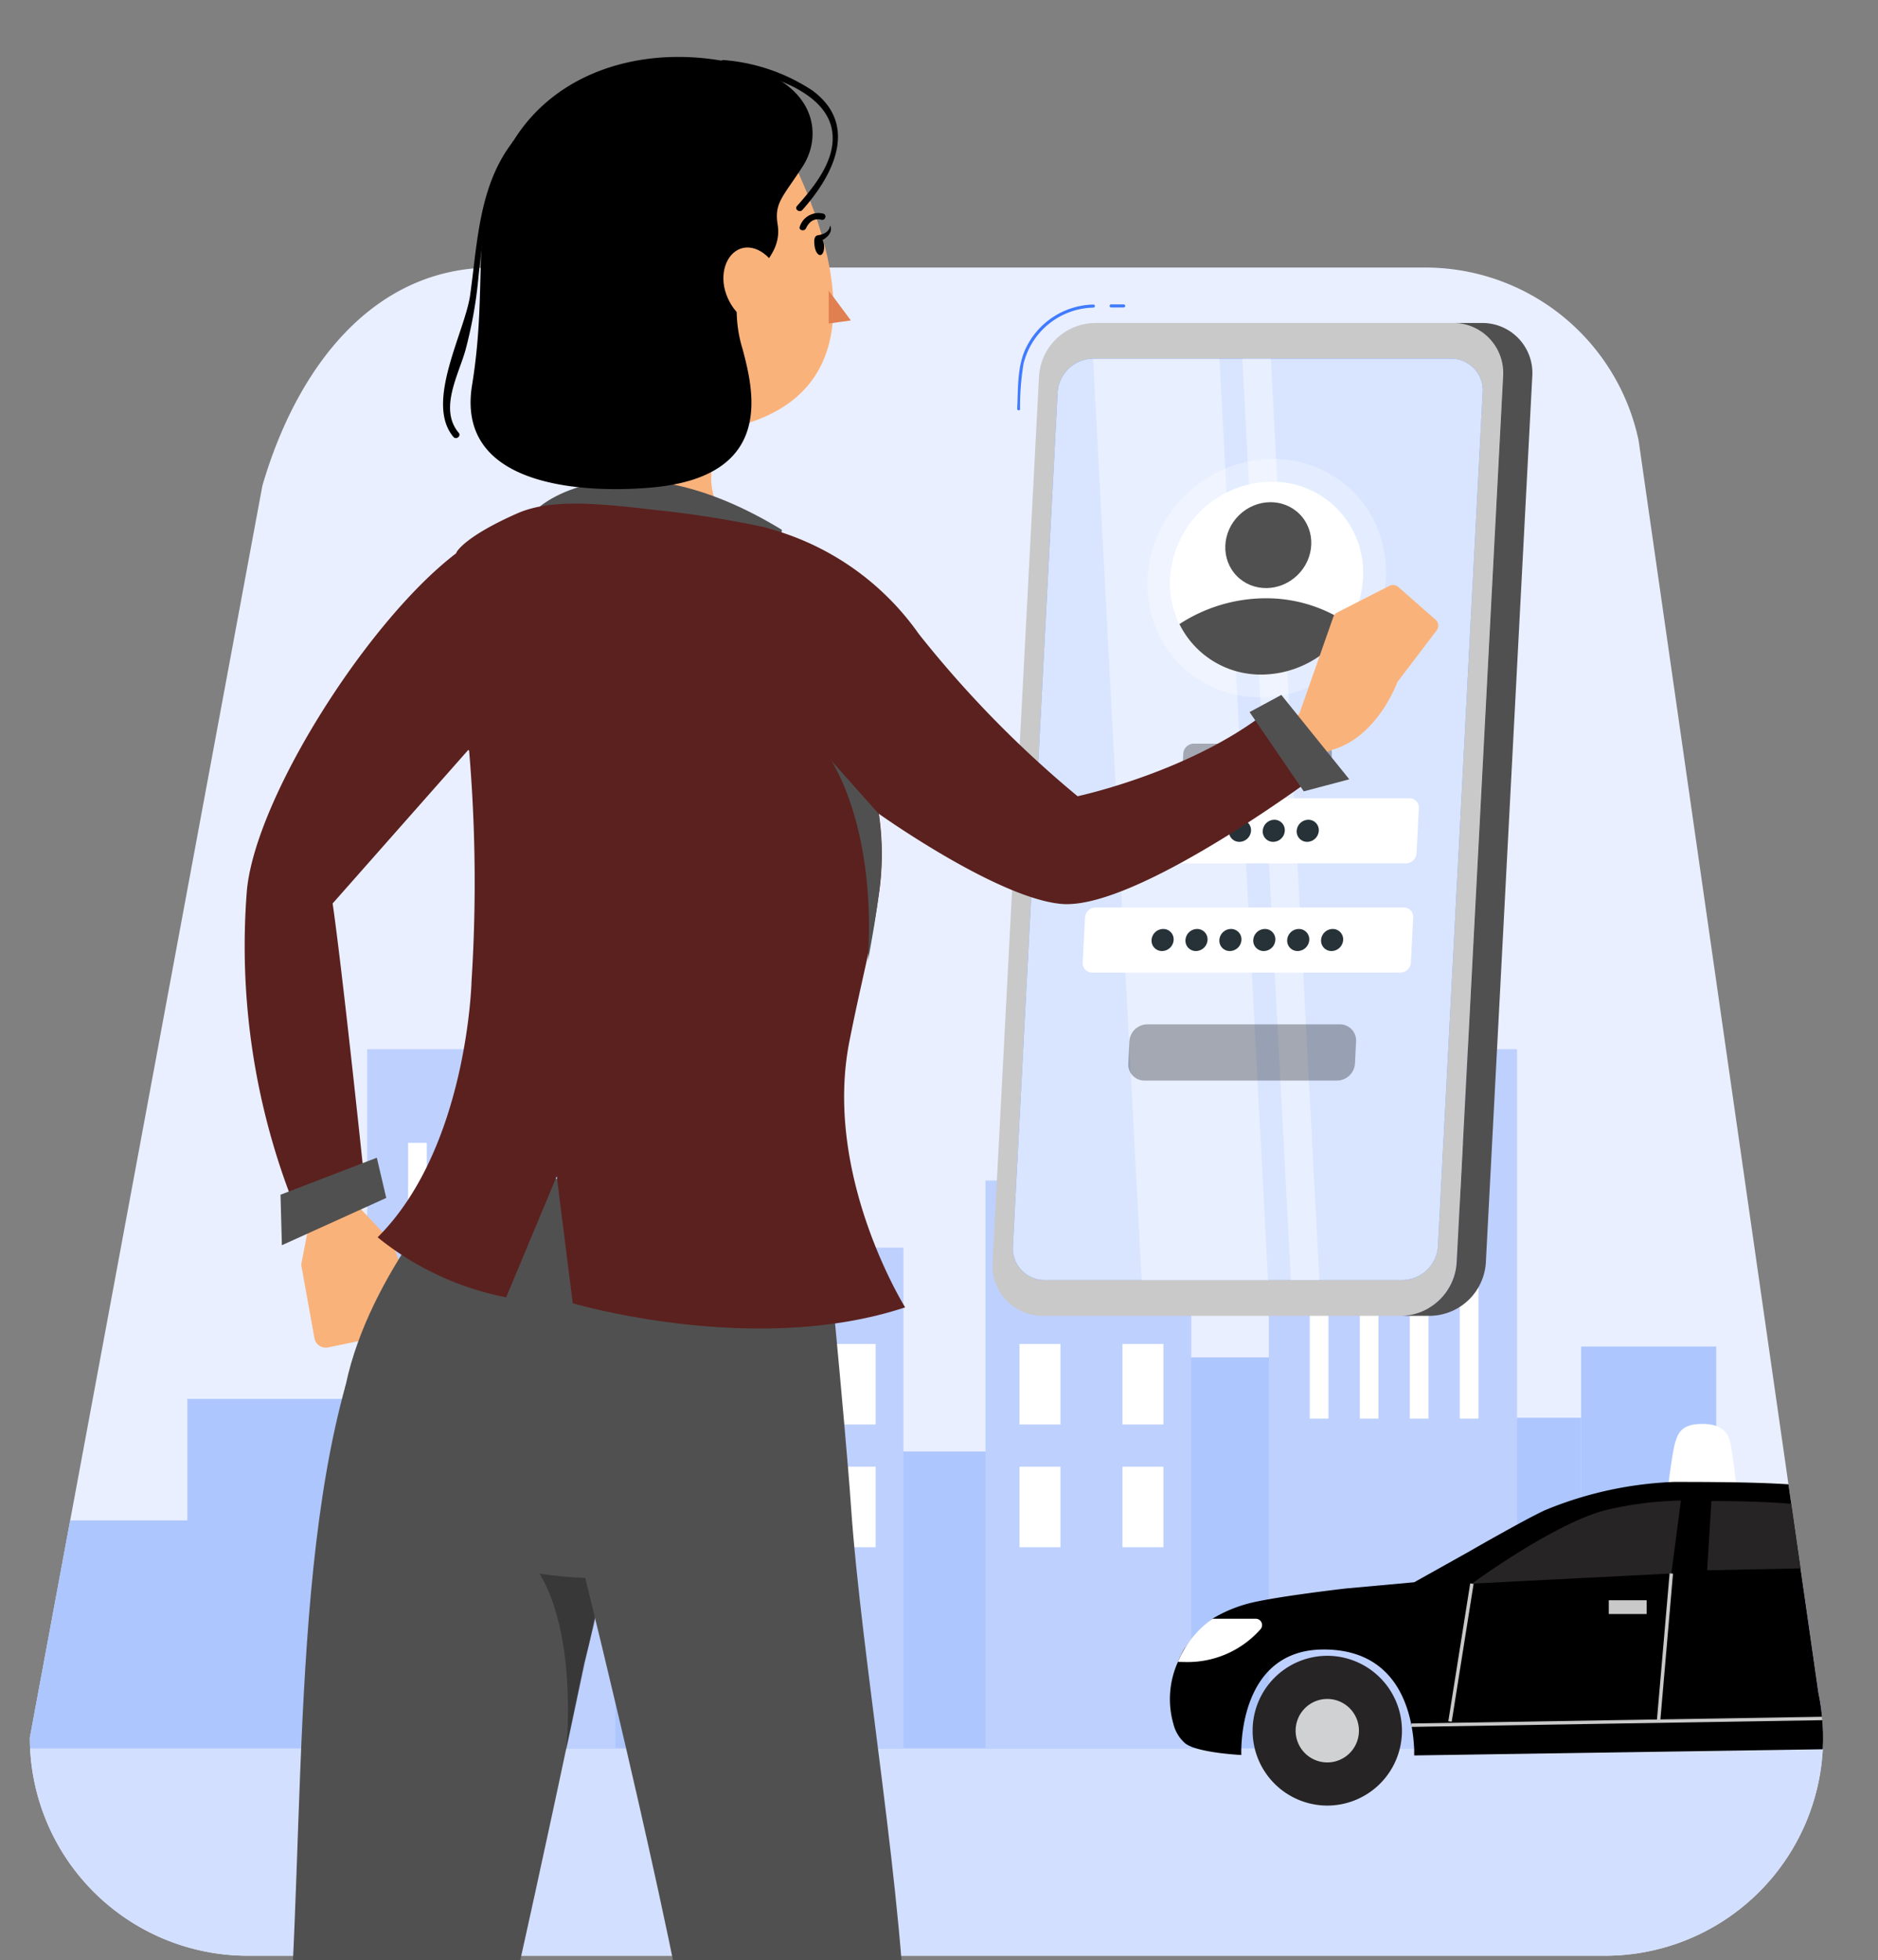 <svg id="_7_Sign_In_image" data-name="7_Sign In image" xmlns="http://www.w3.org/2000/svg" xmlns:xlink="http://www.w3.org/1999/xlink" width="274" height="286" viewBox="0 0 274 286">
  <rect x="0" y="0" width="274" height="286" fill="#808080" stroke="none"/>
  <defs>
    <clipPath id="clip-path">
      <rect id="Rectángulo_3505" data-name="Rectángulo 3505" width="274" height="286" transform="translate(-2922 -3778.272)" fill="#fff"/>
    </clipPath>
    <clipPath id="clip-path-2">
      <path id="Trazado_17223" data-name="Trazado 17223" d="M128.5-312.028l26.225,182.675a31.811,31.811,0,0,1-31.119,38.407H-74.408a31.809,31.809,0,0,1-31.81-31.81l33.934-182.675c5-17.11,16.027-31.81,33.6-31.81H97.382A31.811,31.811,0,0,1,128.5-312.028Z" transform="translate(106.218 337.241)" fill="none"/>
    </clipPath>
  </defs>
  <g id="Enmascarar_grupo_3" data-name="Enmascarar grupo 3" transform="translate(2922 3778.272)" clip-path="url(#clip-path)">
    <g id="Grupo_3761" data-name="Grupo 3761" transform="translate(-2917.648 -3739.24)">
      <g id="Grupo_3760" data-name="Grupo 3760" transform="translate(0 0)">
        <path id="Trazado_17212" data-name="Trazado 17212" d="M128.5-312.028l26.225,182.675a31.811,31.811,0,0,1-31.119,38.407H-74.408a31.809,31.809,0,0,1-31.81-31.81l33.934-182.675c5-17.11,16.027-31.81,33.6-31.81H97.382A31.811,31.811,0,0,1,128.5-312.028Z" transform="translate(106.218 337.241)" fill="#e9efff"/>
        <g id="Grupo_3759" data-name="Grupo 3759">
          <g id="Grupo_3758" data-name="Grupo 3758" clip-path="url(#clip-path-2)">
            <g id="Grupo_3754" data-name="Grupo 3754" transform="translate(-17.515 114.036)">
              <rect id="Rectángulo_3473" data-name="Rectángulo 3473" width="289.015" height="36.39" transform="translate(0 102.033)" fill="#d3dfff"/>
              <g id="Grupo_3738" data-name="Grupo 3738" transform="translate(8.059 38.951)">
                <rect id="Rectángulo_3474" data-name="Rectángulo 3474" width="19.713" height="25.367" transform="translate(216.077 14.821)" fill="#adc6fe"/>
                <rect id="Rectángulo_3475" data-name="Rectángulo 3475" width="19.713" height="36.046" transform="translate(94.892)" fill="#adc6fe"/>
                <rect id="Rectángulo_3476" data-name="Rectángulo 3476" width="26.383" height="23.981" transform="translate(32.436 12.065)" fill="#adc6fe"/>
                <rect id="Rectángulo_3477" data-name="Rectángulo 3477" width="19.713" height="25.367" transform="translate(171.438 6.011)" fill="#adc6fe"/>
                <rect id="Rectángulo_3478" data-name="Rectángulo 3478" width="19.713" height="25.367" transform="translate(134.14 19.74)" fill="#adc6fe"/>
                <rect id="Rectángulo_3479" data-name="Rectángulo 3479" width="280.956" height="33.285" transform="translate(0 29.797)" fill="#adc6fe"/>
                <rect id="Rectángulo_3480" data-name="Rectángulo 3480" width="19.713" height="25.367" transform="translate(235.79 4.43)" fill="#adc6fe"/>
              </g>
              <g id="Grupo_3743" data-name="Grupo 3743" transform="translate(156.943 19.156)">
                <rect id="Rectángulo_3481" data-name="Rectángulo 3481" width="30.027" height="82.877" fill="#bed0fe"/>
                <g id="Grupo_3742" data-name="Grupo 3742" transform="translate(4.969 5.936)">
                  <g id="Grupo_3739" data-name="Grupo 3739" transform="translate(0 0)">
                    <rect id="Rectángulo_3482" data-name="Rectángulo 3482" width="5.97" height="11.747" transform="translate(15.021)" fill="#fff"/>
                    <rect id="Rectángulo_3483" data-name="Rectángulo 3483" width="5.97" height="11.747" fill="#fff"/>
                  </g>
                  <g id="Grupo_3740" data-name="Grupo 3740" transform="translate(0 17.909)">
                    <rect id="Rectángulo_3484" data-name="Rectángulo 3484" width="5.97" height="11.747" transform="translate(15.021 0)" fill="#fff"/>
                    <rect id="Rectángulo_3485" data-name="Rectángulo 3485" width="5.97" height="11.747" transform="translate(0 0)" fill="#fff"/>
                  </g>
                  <g id="Grupo_3741" data-name="Grupo 3741" transform="translate(0 35.819)">
                    <rect id="Rectángulo_3486" data-name="Rectángulo 3486" width="5.97" height="11.747" transform="translate(15.021)" fill="#fff"/>
                    <rect id="Rectángulo_3487" data-name="Rectángulo 3487" width="5.97" height="11.747" fill="#fff"/>
                  </g>
                </g>
              </g>
              <g id="Grupo_3747" data-name="Grupo 3747" transform="translate(114.952 28.952)">
                <rect id="Rectángulo_3488" data-name="Rectángulo 3488" width="30.026" height="73.081" transform="translate(0)" fill="#bed0fe"/>
                <g id="Grupo_3746" data-name="Grupo 3746" transform="translate(4.969 14.048)">
                  <g id="Grupo_3744" data-name="Grupo 3744" transform="translate(0 0)">
                    <rect id="Rectángulo_3489" data-name="Rectángulo 3489" width="5.97" height="11.747" transform="translate(15.021)" fill="#fff"/>
                    <rect id="Rectángulo_3490" data-name="Rectángulo 3490" width="5.97" height="11.747" fill="#fff"/>
                  </g>
                  <g id="Grupo_3745" data-name="Grupo 3745" transform="translate(0 17.909)">
                    <rect id="Rectángulo_3491" data-name="Rectángulo 3491" width="5.97" height="11.747" transform="translate(15.021)" fill="#fff"/>
                    <rect id="Rectángulo_3492" data-name="Rectángulo 3492" width="5.97" height="11.747" fill="#fff"/>
                  </g>
                </g>
              </g>
              <g id="Grupo_3750" data-name="Grupo 3750" transform="translate(198.283)">
                <g id="Grupo_3748" data-name="Grupo 3748">
                  <rect id="Rectángulo_3493" data-name="Rectángulo 3493" width="36.221" height="102.033" fill="#bed0fe"/>
                </g>
                <g id="Grupo_3749" data-name="Grupo 3749" transform="translate(5.977 13.666)">
                  <rect id="Rectángulo_3494" data-name="Rectángulo 3494" width="2.726" height="40.227" transform="translate(21.89)" fill="#fff"/>
                  <rect id="Rectángulo_3495" data-name="Rectángulo 3495" width="2.726" height="40.227" transform="translate(14.593)" fill="#fff"/>
                  <rect id="Rectángulo_3496" data-name="Rectángulo 3496" width="2.726" height="40.227" transform="translate(7.297)" fill="#fff"/>
                  <rect id="Rectángulo_3497" data-name="Rectángulo 3497" width="2.726" height="40.227" fill="#fff"/>
                </g>
              </g>
              <g id="Grupo_3753" data-name="Grupo 3753" transform="translate(66.73)">
                <g id="Grupo_3751" data-name="Grupo 3751" transform="translate(0)">
                  <rect id="Rectángulo_3498" data-name="Rectángulo 3498" width="36.221" height="102.033" fill="#bed0fe"/>
                </g>
                <g id="Grupo_3752" data-name="Grupo 3752" transform="translate(5.977 13.666)">
                  <rect id="Rectángulo_3499" data-name="Rectángulo 3499" width="2.726" height="40.227" transform="translate(21.89)" fill="#fff"/>
                  <rect id="Rectángulo_3500" data-name="Rectángulo 3500" width="2.726" height="40.227" transform="translate(14.593)" fill="#fff"/>
                  <rect id="Rectángulo_3501" data-name="Rectángulo 3501" width="2.726" height="40.227" transform="translate(7.297)" fill="#fff"/>
                  <rect id="Rectángulo_3502" data-name="Rectángulo 3502" width="2.726" height="40.227" transform="translate(0)" fill="#fff"/>
                </g>
              </g>
            </g>
            <g id="Grupo_3757" data-name="Grupo 3757" transform="translate(166.329 168.7)">
              <path id="Trazado_17213" data-name="Trazado 17213" d="M-89.231-234.023H-99.1s.627-5.056,1.011-6.146c.366-1.052.718-2.615,3.926-2.615,2.918,0,3.756,1.382,4.065,2.615S-89.231-234.023-89.231-234.023Z" transform="translate(171.844 242.783)" fill="#fff"/>
              <path id="Trazado_17214" data-name="Trazado 17214" d="M-131.476-224.49h10.488l-1.39-5.4h-9.1Z" transform="translate(261.415 252.919)" fill="#ed5933"/>
              <path id="Trazado_17215" data-name="Trazado 17215" d="M-132.274-202.71a13.183,13.183,0,0,1,.654-9.08,16.769,16.769,0,0,1,.864-1.8,21.317,21.317,0,0,1,4.172-4.5,20.194,20.194,0,0,1,4.906-2.124c3.559-1.031,14.638-2.293,14.638-2.293l9.894-.9,7.851-4.392s8.36-4.815,11.284-6.146a54.621,54.621,0,0,1,18.76-4.1c13.379,0,20.5.243,27.115,1.763,3.715.855,14.452,4.861,14.452,4.861l12.125,4.252s8.165-.616,10.3.816c.782.527,1.661,3.354,1.661,3.354l-6.892.139,1.327,4.113,6.562.246,1.084,1.929a11.608,11.608,0,0,1,1.3,7.887c-.484,2.493-1.32,5.29-2.72,6.292-1.891,1.354-14.783,2.127-14.783,2.127s.922-13.495-12.03-13.82c-6.494-.164-11.121,4.54-11.9,9.076-.248,1.457-.491,5.888-.491,5.888l-64.993.98h0l-.016,0v-.75c-.159-4.343-1.634-14.706-13.2-14.706-12.757,0-12.023,15.393-12.023,15.393s-6.274-.3-8.137-1.656A5.471,5.471,0,0,1-132.274-202.71Z" transform="translate(132.8 246.512)"/>
              <path id="Trazado_17216" data-name="Trazado 17216" d="M-113.728-226.376l.623-10.1s10.35-.071,14.665.822a36.95,36.95,0,0,1,8.346,3.743A45.689,45.689,0,0,1-83.386-227Z" transform="translate(192.117 247.736)" fill="#272425"/>
              <path id="Trazado_17217" data-name="Trazado 17217" d="M-65.5-225.877l1.4-10.643a51.3,51.3,0,0,0-10.841,1.361C-82.459-233.316-94.6-224.4-94.6-224.4Z" transform="translate(138.667 247.706)" fill="#272425"/>
              <line id="Línea_204" data-name="Línea 204" x1="1.851" y2="21.415" transform="translate(71.311 21.827)" fill="none" stroke="#c9c9c9" stroke-miterlimit="10" stroke-width="0.5"/>
              <line id="Línea_205" data-name="Línea 205" x1="65.75" y2="1.075" transform="translate(35.24 42.883)" fill="none" stroke="#c9c9c9" stroke-miterlimit="10" stroke-width="0.5"/>
              <line id="Línea_206" data-name="Línea 206" x1="3.194" y2="20.111" transform="translate(40.875 23.309)" fill="none" stroke="#c9c9c9" stroke-miterlimit="10" stroke-width="0.5"/>
              <line id="Línea_207" data-name="Línea 207" x1="0.694" y2="12.365" transform="translate(108.038 20.736)" fill="none" stroke="#c9c9c9" stroke-miterlimit="10" stroke-width="0.5"/>
              <rect id="Rectángulo_3503" data-name="Rectángulo 3503" width="5.524" height="2.008" transform="translate(99.391 25.73)" fill="#9b9b9b" stroke="rgba(0,0,0,0)" stroke-width="1"/>
              <rect id="Rectángulo_3504" data-name="Rectángulo 3504" width="5.524" height="2.008" transform="translate(64.038 25.73)" fill="#c9c9c9"/>
              <path id="Trazado_17218" data-name="Trazado 17218" d="M-55.346-226.865h6.317a.922.922,0,0,1,.691,1.532h0a14.181,14.181,0,0,1-10.871,4.783l-1.173-.021A14.617,14.617,0,0,1-55.346-226.865Z" transform="translate(61.562 255.294)" fill="#fff"/>
              <g id="Grupo_3755" data-name="Grupo 3755" transform="translate(101.915 33.835)">
                <path id="Trazado_17219" data-name="Trazado 17219" d="M-122.11-212.911a10.91,10.91,0,0,0,10.893,10.925,10.91,10.91,0,0,0,10.893-10.925,10.908,10.908,0,0,0-10.893-10.927A10.908,10.908,0,0,0-122.11-212.911Z" transform="translate(122.11 223.838)" fill="#272425"/>
                <path id="Trazado_17220" data-name="Trazado 17220" d="M-118.6-215.683a4.627,4.627,0,0,0,4.619,4.633,4.627,4.627,0,0,0,4.619-4.633,4.625,4.625,0,0,0-4.619-4.631A4.625,4.625,0,0,0-118.6-215.683Z" transform="translate(124.871 226.608)" fill="#cfd1d2"/>
              </g>
              <g id="Grupo_3756" data-name="Grupo 3756" transform="translate(12.077 33.835)">
                <path id="Trazado_17221" data-name="Trazado 17221" d="M-71.808-212.911a10.911,10.911,0,0,0,10.893,10.925,10.91,10.91,0,0,0,10.893-10.925,10.908,10.908,0,0,0-10.893-10.927A10.909,10.909,0,0,0-71.808-212.911Z" transform="translate(71.808 223.838)" fill="#272425"/>
                <path id="Trazado_17222" data-name="Trazado 17222" d="M-68.295-215.683a4.627,4.627,0,0,0,4.619,4.633,4.627,4.627,0,0,0,4.619-4.633,4.625,4.625,0,0,0-4.619-4.631A4.625,4.625,0,0,0-68.295-215.683Z" transform="translate(74.569 226.608)" fill="#cfd1d2"/>
              </g>
            </g>
          </g>
        </g>
      </g>
    </g>
    <g id="Grupo_3762" data-name="Grupo 3762" transform="translate(-2917.625 -3769.966)">
      <g id="Personal_settings-rafiki" data-name="Personal settings-rafiki" transform="translate(140.428 36.099)">
        <g id="freepik--Settings--inject-181" transform="translate(0 0)">
          <path id="Trazado_17113" data-name="Trazado 17113" d="M270.244,237.548H218.079a7.295,7.295,0,0,1-7.355-7.763L217.5,100.463a8.276,8.276,0,0,1,8.172-7.763h52.159a7.295,7.295,0,0,1,7.359,7.763l-6.776,129.322a8.281,8.281,0,0,1-8.172,7.763Z" transform="translate(-210.71 -89.984)" fill="#c9c9c9"/>
          <path id="Trazado_17114" data-name="Trazado 17114" d="M280.554,103.15H228.39a5.257,5.257,0,0,0-5.182,4.923L216.68,232.641a4.624,4.624,0,0,0,4.664,4.923h52.164a5.257,5.257,0,0,0,5.182-4.923l6.527-124.568a4.624,4.624,0,0,0-4.664-4.923Z" transform="translate(-213.7 -95.227)" fill="#407bff"/>
          <path id="Trazado_17115" data-name="Trazado 17115" d="M280.554,103.15H228.39a5.257,5.257,0,0,0-5.182,4.923L216.68,232.641a4.624,4.624,0,0,0,4.664,4.923h52.164a5.257,5.257,0,0,0,5.182-4.923l6.527-124.568a4.624,4.624,0,0,0-4.664-4.923Z" transform="translate(-213.7 -95.227)" fill="#fff" opacity="0.8"/>
          <path id="Trazado_17116" data-name="Trazado 17116" d="M342.069,92.7h-4.26a7.295,7.295,0,0,1,7.359,7.763l-6.776,129.322a8.276,8.276,0,0,1-8.172,7.763h4.26a8.276,8.276,0,0,0,8.172-7.763l6.777-129.322a7.295,7.295,0,0,0-7.359-7.763Z" transform="translate(-270.671 -89.984)" fill="#515050"/>
          <path id="Trazado_17118" data-name="Trazado 17118" d="M240.18,103.15l7.085,134.459H265.7l-7.085-134.434H240.18Z" transform="translate(-225.496 -95.227)" fill="#fff" opacity="0.4"/>
          <path id="Trazado_17119" data-name="Trazado 17119" d="M290.965,237.584h4.151L288.031,103.15H283.88Z" transform="translate(-247.421 -95.227)" fill="#fff" opacity="0.4"/>
          <path id="Trazado_17120" data-name="Trazado 17120" d="M245.234,87.7h1.829a.224.224,0,0,0,0-.448h-1.829a.224.224,0,0,0,0,.448Z" transform="translate(-227.919 -87.25)" fill="#407bff"/>
          <path id="Trazado_17121" data-name="Trazado 17121" d="M218.359,102.482a38.859,38.859,0,0,1,.5-6.478,10.723,10.723,0,0,1,10.2-8.256c.284,0,.289-.458,0-.448a11.191,11.191,0,0,0-9.965,6.607c-1.176,2.666-1,5.75-1.156,8.6a.224.224,0,0,0,.448,0Z" transform="translate(-214.337 -87.275)" fill="#407bff"/>
        </g>
      </g>
      <g id="Grupo_3735" data-name="Grupo 3735" transform="translate(153.586 51.447)">
        <ellipse id="Elipse_40" data-name="Elipse 40" cx="16.948" cy="17.842" rx="16.948" ry="17.842" transform="matrix(-0.698, -0.716, 0.716, -0.698, 25.889, 49.181)" fill="#fff" opacity="0.3"/>
        <path id="Trazado_16601" data-name="Trazado 16601" d="M166.2,164.8a13.516,13.516,0,0,0,1.351,6.7,13.215,13.215,0,0,0,11.991,7.368A14.947,14.947,0,0,0,192.3,171.5a14.49,14.49,0,0,0,2.043-6.7A13.224,13.224,0,0,0,181,150.729,14.975,14.975,0,0,0,166.2,164.8Z" transform="translate(-153.449 -140.203)" fill="#fff"/>
        <path id="Trazado_16602" data-name="Trazado 16602" d="M170.55,190.616a13.215,13.215,0,0,0,11.991,7.368,14.947,14.947,0,0,0,12.749-7.368,21.26,21.26,0,0,0-12.174-3.766A23.134,23.134,0,0,0,170.55,190.616Z" transform="translate(-156.429 -159.32)" fill="#515050"/>
        <ellipse id="Elipse_41" data-name="Elipse 41" cx="6.106" cy="6.431" rx="6.106" ry="6.431" transform="matrix(-0.698, -0.716, 0.716, -0.698, 26.74, 28.639)" fill="#515050"/>
        <g id="Grupo_3734" data-name="Grupo 3734" transform="translate(0 48.743)">
          <path id="Trazado_16603" data-name="Trazado 16603" d="M150.287,258.325H195.26a1.549,1.549,0,0,0,1.53-1.455l.339-6.591a1.365,1.365,0,0,0-1.379-1.45H150.776a1.549,1.549,0,0,0-1.53,1.45l-.339,6.591a1.365,1.365,0,0,0,1.379,1.455Z" transform="translate(-148.081 -240.864)" fill="#fff"/>
          <path id="Trazado_16604" data-name="Trazado 16604" d="M177.221,236.236H196a1.549,1.549,0,0,0,1.535-1.459l.071-1.412a1.365,1.365,0,0,0-1.379-1.455H177.452a1.549,1.549,0,0,0-1.53,1.455l-.075,1.412a1.375,1.375,0,0,0,1.375,1.459Z" transform="translate(-161.245 -231.91)" opacity="0.3"/>
          <path id="Trazado_16605" data-name="Trazado 16605" d="M170.691,327.091h28.138a2.641,2.641,0,0,0,2.6-2.476l.165-3.248a2.354,2.354,0,0,0-2.354-2.476H171.115a2.641,2.641,0,0,0-2.6,2.476l-.165,3.248a2.354,2.354,0,0,0,2.344,2.476Z" transform="translate(-161.701 -277.942)" opacity="0.3"/>
          <path id="Trazado_16606" data-name="Trazado 16606" d="M152.026,292.18H197a1.554,1.554,0,0,0,1.53-1.455l.339-6.591a1.37,1.37,0,0,0-1.379-1.455H152.52a1.549,1.549,0,0,0-1.53,1.455l-.344,6.591a1.375,1.375,0,0,0,1.379,1.455Z" transform="translate(-150.644 -258.779)" fill="#fff"/>
          <g id="Grupo_3736" data-name="Grupo 3736" transform="translate(16.372 11.101)">
            <path id="Trazado_16607" data-name="Trazado 16607" d="M158.156,257.1a1.516,1.516,0,0,0,1.53,1.61,1.714,1.714,0,0,0,1.69-1.61,1.511,1.511,0,0,0-1.525-1.61A1.718,1.718,0,0,0,158.156,257.1Z" transform="translate(-143.3 -255.49)" fill="#263238"/>
            <path id="Trazado_16608" data-name="Trazado 16608" d="M168.7,257.1a1.511,1.511,0,0,0,1.525,1.61,1.709,1.709,0,0,0,1.69-1.61,1.511,1.511,0,0,0-1.525-1.61A1.709,1.709,0,0,0,168.7,257.1Z" transform="translate(-158.798 -255.49)" fill="#263238"/>
            <path id="Trazado_16609" data-name="Trazado 16609" d="M179.157,257.1a1.511,1.511,0,0,0,1.525,1.61,1.718,1.718,0,0,0,1.695-1.61,1.516,1.516,0,0,0-1.53-1.61A1.714,1.714,0,0,0,179.157,257.1Z" transform="translate(-174.187 -255.49)" fill="#263238"/>
            <path id="Trazado_16610" data-name="Trazado 16610" d="M189.707,257.1a1.516,1.516,0,0,0,1.525,1.61,1.718,1.718,0,0,0,1.695-1.61,1.516,1.516,0,0,0-1.525-1.61,1.718,1.718,0,0,0-1.695,1.61Z" transform="translate(-189.704 -255.49)" fill="#263238"/>
          </g>
          <g id="Grupo_3737" data-name="Grupo 3737" transform="translate(10.048 27.032)">
            <path id="Trazado_16611" data-name="Trazado 16611" d="M159.927,290.94a1.511,1.511,0,0,0,1.525,1.61,1.718,1.718,0,0,0,1.695-1.61,1.516,1.516,0,0,0-1.53-1.61A1.714,1.714,0,0,0,159.927,290.94Z" transform="translate(-135.19 -289.33)" fill="#263238"/>
            <path id="Trazado_16612" data-name="Trazado 16612" d="M170.436,290.94a1.516,1.516,0,0,0,1.525,1.61,1.718,1.718,0,0,0,1.695-1.61,1.511,1.511,0,0,0-1.525-1.61A1.718,1.718,0,0,0,170.436,290.94Z" transform="translate(-150.646 -289.33)" fill="#263238"/>
            <path id="Trazado_16613" data-name="Trazado 16613" d="M180.946,290.94a1.516,1.516,0,0,0,1.53,1.61,1.709,1.709,0,0,0,1.69-1.61,1.511,1.511,0,0,0-1.525-1.61A1.718,1.718,0,0,0,180.946,290.94Z" transform="translate(-166.104 -289.33)" fill="#263238"/>
            <path id="Trazado_16614" data-name="Trazado 16614" d="M191.447,290.94a1.511,1.511,0,0,0,1.525,1.61,1.718,1.718,0,0,0,1.695-1.61,1.516,1.516,0,0,0-1.53-1.61A1.709,1.709,0,0,0,191.447,290.94Z" transform="translate(-181.549 -289.33)" fill="#263238"/>
            <path id="Trazado_16615" data-name="Trazado 16615" d="M201.957,290.94a1.511,1.511,0,0,0,1.525,1.61,1.718,1.718,0,0,0,1.695-1.61,1.516,1.516,0,0,0-1.525-1.61,1.718,1.718,0,0,0-1.695,1.61Z" transform="translate(-197.006 -289.33)" fill="#263238"/>
            <path id="Trazado_16616" data-name="Trazado 16616" d="M212.466,290.94a1.516,1.516,0,0,0,1.53,1.61,1.714,1.714,0,0,0,1.69-1.61,1.511,1.511,0,0,0-1.525-1.61A1.718,1.718,0,0,0,212.466,290.94Z" transform="translate(-212.463 -289.33)" fill="#263238"/>
          </g>
        </g>
      </g>
      <g id="freepik--Character--inject-181" transform="translate(0 0)">
        <path id="Trazado_17170" data-name="Trazado 17170" d="M179.3,202.451l-19.781,22.391c1.544,10.686,4.772,41.694,4.772,41.694-2.965,3.922-10.207,2.811-10.207,2.811a102.737,102.737,0,0,1-7.073-46.45c1.39-14.469,19.951-42.929,33.17-50.959a25.88,25.88,0,0,1,6.934-2.919l2.61-.309-9.265,34.421Z" transform="translate(-115.362 -101.342)" fill="#5b211f"/>
        <path id="Trazado_17172" data-name="Trazado 17172" d="M160.3,233.819l4.787,5.111a1.761,1.761,0,0,1,.355.587l2.811,7.906a1.714,1.714,0,0,1,0,1.3l-1.359,2.8a1.668,1.668,0,0,1-1.174.911l-9.775,2.023a1.683,1.683,0,0,1-1.992-1.343L152.072,242.7a1.544,1.544,0,0,1,0-.633l1.3-6.671a1.683,1.683,0,0,1,1.359-1.328l4.061-.726a1.683,1.683,0,0,1,1.513.479Z" transform="translate(-112.45 -66.185)" fill="#fab27b"/>
        <path id="Trazado_17173" data-name="Trazado 17173" d="M165.5,234.948l-15.226,6.9-.2-7.366,14.052-5.4Z" transform="translate(-113.522 -68.488)" fill="#515050"/>
        <path id="Trazado_17175" data-name="Trazado 17175" d="M169.312,250.52c-9.08,32.429-5.235,80.3-10.223,112.4-3.428,22.113-26.869,94.892-26.869,94.892l20.693,6.27s25.819-64.1,30.884-83.2c8.123-30.992,20.322-89.8,20.322-89.8s4.555-16.678,2.486-18.531S169.312,250.52,169.312,250.52Z" transform="translate(-123.236 -56.82)" fill="#515050"/>
        <path id="Trazado_17176" data-name="Trazado 17176" d="M171,264.94l14.963,4.849-5.606,26.252S183.107,270.932,171,264.94Z" transform="translate(-102.131 -48.972)" opacity="0.3"/>
        <path id="Trazado_17177" data-name="Trazado 17177" d="M136.216,384.15,132.51,395.9l10.037,4.509,4.972-12.477Z" transform="translate(-123.078 15.904)" fill="#fab27b"/>
        <path id="Trazado_17178" data-name="Trazado 17178" d="M133.49,389.623l10.593,4.092,1.405-3.536-11.134-3.289Z" transform="translate(-122.545 17.395)" opacity="0.2"/>
        <path id="Trazado_17179" data-name="Trazado 17179" d="M132.861,380.59l25.31,6.918-4.586,8.153-22.144-6.532Z" transform="translate(-123.661 13.967)" fill="#407bff"/>
        <path id="Trazado_17180" data-name="Trazado 17180" d="M132.861,380.59l25.31,6.918-4.586,8.153-22.144-6.532Z" transform="translate(-123.661 13.967)" fill="#fff" opacity="0.5"/>
        <path id="Trazado_17181" data-name="Trazado 17181" d="M140.45,396a.34.34,0,0,1-.139-.324.293.293,0,0,1,.247-.232c.232,0,5.266-.772,7.026.541a1.544,1.544,0,0,1,.633,1,1.127,1.127,0,0,1-.463,1.22,5.451,5.451,0,0,1-3.814-.463A22.309,22.309,0,0,1,140.45,396Zm1.05,0c2.1,1.143,5.08,2.285,5.93,1.73.124,0,.263-.2.185-.633a.788.788,0,0,0-.4-.6,1.759,1.759,0,0,0-.494-.278,13.8,13.8,0,0,0-5.219-.247Z" transform="translate(-118.835 21.925)" fill="#407bff"/>
        <path id="Trazado_17182" data-name="Trazado 17182" d="M140.325,397.177a.309.309,0,0,1,0-.309c.077-.139,1.637-3.2,3.629-3.845a2.223,2.223,0,0,1,1.745.124c.741.386.834.865.726,1.2-.263,1.421-4.108,2.872-5.76,2.949a.17.17,0,0,1-.124,0,.263.263,0,0,1-.216-.124Zm4.941-3.567a1.545,1.545,0,0,0-1.1,0,7.135,7.135,0,0,0-3,3.088c1.807-.293,4.463-1.544,4.633-2.394,0-.077,0-.293-.432-.541h-.17Z" transform="translate(-118.848 20.666)" fill="#407bff"/>
        <path id="Trazado_17183" data-name="Trazado 17183" d="M147.4,396.149,134.506,391.1a1.112,1.112,0,0,0-1.343.4l-6.439,9.59a1.869,1.869,0,0,0,.479,2.579l.355.185c4.633,1.73,8.91,3.088,14.7,5.374,6.825,2.687,4.772,2.826,12.755,6.084,4.818,1.961,7.86-3.2,5.914-4.262-8.926-4.864-8.787-8.092-11.1-12.863A4.386,4.386,0,0,0,147.4,396.149Z" transform="translate(-126.402 19.64)" fill="#263238"/>
        <path id="Trazado_17184" data-name="Trazado 17184" d="M194.48,390.35l.232,11.319,10.948,1.05.664-12.369Z" transform="translate(-89.353 19.278)" fill="#fab27b"/>
        <path id="Trazado_17185" data-name="Trazado 17185" d="M206.024,394.795l.154-2.965-11.659.479.077,3.459Z" transform="translate(-89.331 20.084)" opacity="0.2"/>
        <path id="Trazado_17186" data-name="Trazado 17186" d="M156.435,261.4c3.428-16.338,17.11-30.884,17.11-30.884l52.5,3.366s3.3,33.726,4.077,45c1.544,22.762,7.937,58.109,8.107,80.932.232,30.884-6.841,112.836-6.841,112.836L211.563,475s.293-75.806-2.949-104.389c-2.455-21.619-17.249-81.01-17.249-81.01S150.706,288.8,156.435,261.4Z" transform="translate(-110.359 -67.704)" fill="#515050"/>
        <path id="Trazado_17187" data-name="Trazado 17187" d="M189.72,387.336l26.19-1.606-1.714,9.188-23.071.957Z" transform="translate(-91.944 16.764)" fill="#407bff"/>
        <path id="Trazado_17188" data-name="Trazado 17188" d="M189.72,387.336l26.19-1.606-1.714,9.188-23.071.957Z" transform="translate(-91.944 16.764)" fill="#fff" opacity="0.5"/>
        <path id="Trazado_17189" data-name="Trazado 17189" d="M203.343,399.74a.309.309,0,0,1-.232-.263.263.263,0,0,1,.154-.293c.2-.108,4.725-2.471,6.81-1.791a1.544,1.544,0,0,1,.927.726,1.158,1.158,0,0,1,0,1.313,5.39,5.39,0,0,1-3.768.818,23.156,23.156,0,0,1-3.891-.509Zm.988-.371c2.347.386,5.544.494,6.177-.309.093-.093.17-.278,0-.649a.8.8,0,0,0-.571-.448,1.835,1.835,0,0,0-.571-.093,13.741,13.741,0,0,0-5.034,1.5Z" transform="translate(-84.658 23.045)" fill="#407bff"/>
        <path id="Trazado_17190" data-name="Trazado 17190" d="M203.194,400.812a.355.355,0,0,1-.124-.278c0-.154.51-3.552,2.177-4.818a2.193,2.193,0,0,1,1.683-.448c.818.108,1.066.54,1.081.88.216,1.436-2.934,4.077-4.478,4.633a.124.124,0,0,1-.124,0A.278.278,0,0,1,203.194,400.812Zm3.521-4.988a1.652,1.652,0,0,0-1.066.34,7.134,7.134,0,0,0-1.838,3.814c1.544-.865,3.706-2.934,3.66-3.8,0-.077,0-.293-.587-.355Z" transform="translate(-84.678 21.942)" fill="#407bff"/>
        <path id="Trazado_17191" data-name="Trazado 17191" d="M208.817,397.886l-13.9-.556a1.127,1.127,0,0,0-1.127.834l-2.949,11.165a1.853,1.853,0,0,0,1.313,2.27,1.542,1.542,0,0,0,.386,0c4.988.108,9.435,0,15.658.263,7.32.293,5.436,1.1,14.052,1.544,5.189.278,6.362-5.59,4.185-5.961-10.037-1.668-10.964-4.756-14.7-8.509a4.493,4.493,0,0,0-2.919-1.05Z" transform="translate(-91.367 23.077)" fill="#263238"/>
        <path id="Trazado_17192" data-name="Trazado 17192" d="M197.386,163.254c-.911,2.919-3.2,7.845,0,12.246l-15.766-1.544s1.683-11.628,2.656-15.442c.633-2.455,1.452-5.127,9.744-2.81C198.776,157.077,198,161.278,197.386,163.254Z" transform="translate(-96.352 -108.904)" fill="#fab27b"/>
        <path id="Trazado_17193" data-name="Trazado 17193" d="M188.537,174.333c-8.678-6.7-27.024-24.862-9.42-40.721,14.655-13.2,28.12-5.482,32.706,3.444,5.142,9.991,16.8,36.691-9.065,41.586C198,179.537,193.046,177.807,188.537,174.333Z" transform="translate(-101.725 -124.291)" fill="#fab27b"/>
        <path id="Trazado_17194" data-name="Trazado 17194" d="M174.59,168.917s12.168-10.686,35.285,3.413l-.324,3.3-34.745-3.366Z" transform="translate(-100.178 -103.341)" fill="#515050"/>
        <path id="Trazado_17196" data-name="Trazado 17196" d="M189.68,158.24c0,3.567,1.1,5.42,2.378,6.347a23.559,23.559,0,0,1,.942-3.2C189.9,160.031,189.68,158.24,189.68,158.24Z" transform="translate(-91.965 -107.04)" opacity="0.1"/>
        <path id="Trazado_17197" data-name="Trazado 17197" d="M215.506,170.69a145.709,145.709,0,0,0-15.149-2.409c-8.956-1.05-15.8-1.745-20.739.432-7.876,3.474-8.879,5.7-8.879,5.7l1.544,25.526A227.674,227.674,0,0,1,172.947,237c0,.108-.618,24.321-13.7,37.324A42.729,42.729,0,0,0,178,283.078l7.381-17.666,2.332,18.531s26.576,7.876,48.5.6c0,0-12-19.179-8.138-38.791,1.868-9.435,3.227-13.9,4.278-21.31a40.259,40.259,0,0,0,0-12.06l-4.926-33.664S218.718,171.478,215.506,170.69Z" transform="translate(-108.526 -102.118)" fill="#5b211f"/>
        <path id="Trazado_17199" data-name="Trazado 17199" d="M207.513,220.879c.633-3.413,1.189-6.625,1.544-9.481a40.257,40.257,0,0,0,0-12.06L202,191.4S208.795,200.943,207.513,220.879Z" transform="translate(-85.261 -88.994)" fill="#515050"/>
        <path id="Trazado_17200" data-name="Trazado 17200" d="M247.1,193.544l4.88-13.9a1.143,1.143,0,0,1,.556-.649l7.644-3.907a1.189,1.189,0,0,1,1.282.17l5.451,4.787a1.143,1.143,0,0,1,.154,1.544L261.429,189a1.183,1.183,0,0,0-.154.278c-.432,1.1-3.336,8.03-9.512,9.759l-.232.093-2.069,1.1a1.143,1.143,0,0,1-1.544-.34l-2.641-3.691a1.143,1.143,0,0,1,.463-1.714l.695-.324a1.066,1.066,0,0,0,.664-.618Z" transform="translate(-61.827 -97.932)" fill="#fab27b"/>
        <path id="Trazado_17201" data-name="Trazado 17201" d="M195.59,169.48a39.47,39.47,0,0,1,22.839,15.627,158.622,158.622,0,0,0,23.163,23.673s17.851-3.8,29.108-13.543l6.609,9.868s-27.116,20.445-38.158,19.38c-9.42-.911-26.591-13.172-26.591-13.172l-7.073-7.937Z" transform="translate(-88.749 -100.923)" fill="#5b211f"/>
        <path id="Trazado_17203" data-name="Trazado 17203" d="M246.263,185.36l9.914,12.307-6.64,1.76-7.906-11.566Z" transform="translate(-63.693 -92.281)" fill="#515050"/>
        <path id="Trazado_17205" data-name="Trazado 17205" d="M201.87,147.17v4.787l3.227-.448Z" transform="translate(-85.331 -113.065)" fill="#e07f50"/>
        <path id="Trazado_17206" data-name="Trazado 17206" d="M194.976,187.85c-7.428.757-29.34,1.189-26.73-14.886s-.942-24.043,5.868-35.363,21-14.624,33.772-11.273c10.64,2.78,11.5,10.223,8.617,14.7s-4.185,5.312-3.675,8.493-1.421,4.957-2.255,6.455a8.818,8.818,0,0,1-3.4,2.455,19.549,19.549,0,0,0,.571,9.373C209.291,173.69,212.441,186.043,194.976,187.85Z" transform="translate(-103.747 -125.084)"/>
        <path id="Trazado_17207" data-name="Trazado 17207" d="M192.033,126.338a30.437,30.437,0,0,1,10.269,2.949c2.517,1.3,5.034,3.227,5.605,6.177.818,4.247-2.471,8.277-5.08,11.211-.417.479.386,1.035.788.571,4.633-5.189,8.215-12.477,1.421-17.45a27.41,27.41,0,0,0-12.91-4.416.481.481,0,0,0-.093.957Z" transform="translate(-90.921 -124.924)"/>
        <path id="Trazado_17208" data-name="Trazado 17208" d="M175.575,133.2c-4.9,6.347-5.127,14.639-6.177,22.206-.695,5.343-6.717,15.766-2.455,20.8.4.479,1.174-.124.772-.6-2.919-3.444,0-8.509.988-12.076a64.195,64.195,0,0,0,1.9-10.7c.664-6.47,1.544-13.7,5.7-19.04.386-.494-.4-1.081-.788-.587Z" transform="translate(-105.163 -120.771)"/>
        <path id="Trazado_17209" data-name="Trazado 17209" d="M200.049,142.05c-.093.2.077-.154.108-.2a2.317,2.317,0,0,1,.355-.51,1.668,1.668,0,0,1,1.791-.525c.587.139.834-.757.247-.9a2.857,2.857,0,0,0-3.4,1.884c-.232.541.664.788.9.247Z" transform="translate(-86.83 -117.056)"/>
        <path id="Trazado_17210" data-name="Trazado 17210" d="M200.169,147.323c.988,2.965,0,5.961-2.116,6.686s-4.633-1.1-5.714-4.077,0-5.961,2.116-6.686S199.165,144.343,200.169,147.323Z" transform="translate(-90.749 -115.287)" fill="#fab27b"/>
        <path id="Trazado_17211" data-name="Trazado 17211" d="M202.816,141c-.139,1.112-1.22,1.343-1.776,1.436s-.6.726-.494,1.544.494,1.405.865,1.343.6-.726.51-1.544a3.239,3.239,0,0,0-.185-.649C203.48,142.081,202.816,141,202.816,141Z" transform="translate(-86.077 -116.422)"/>
      </g>
    </g>
  </g>
</svg>
